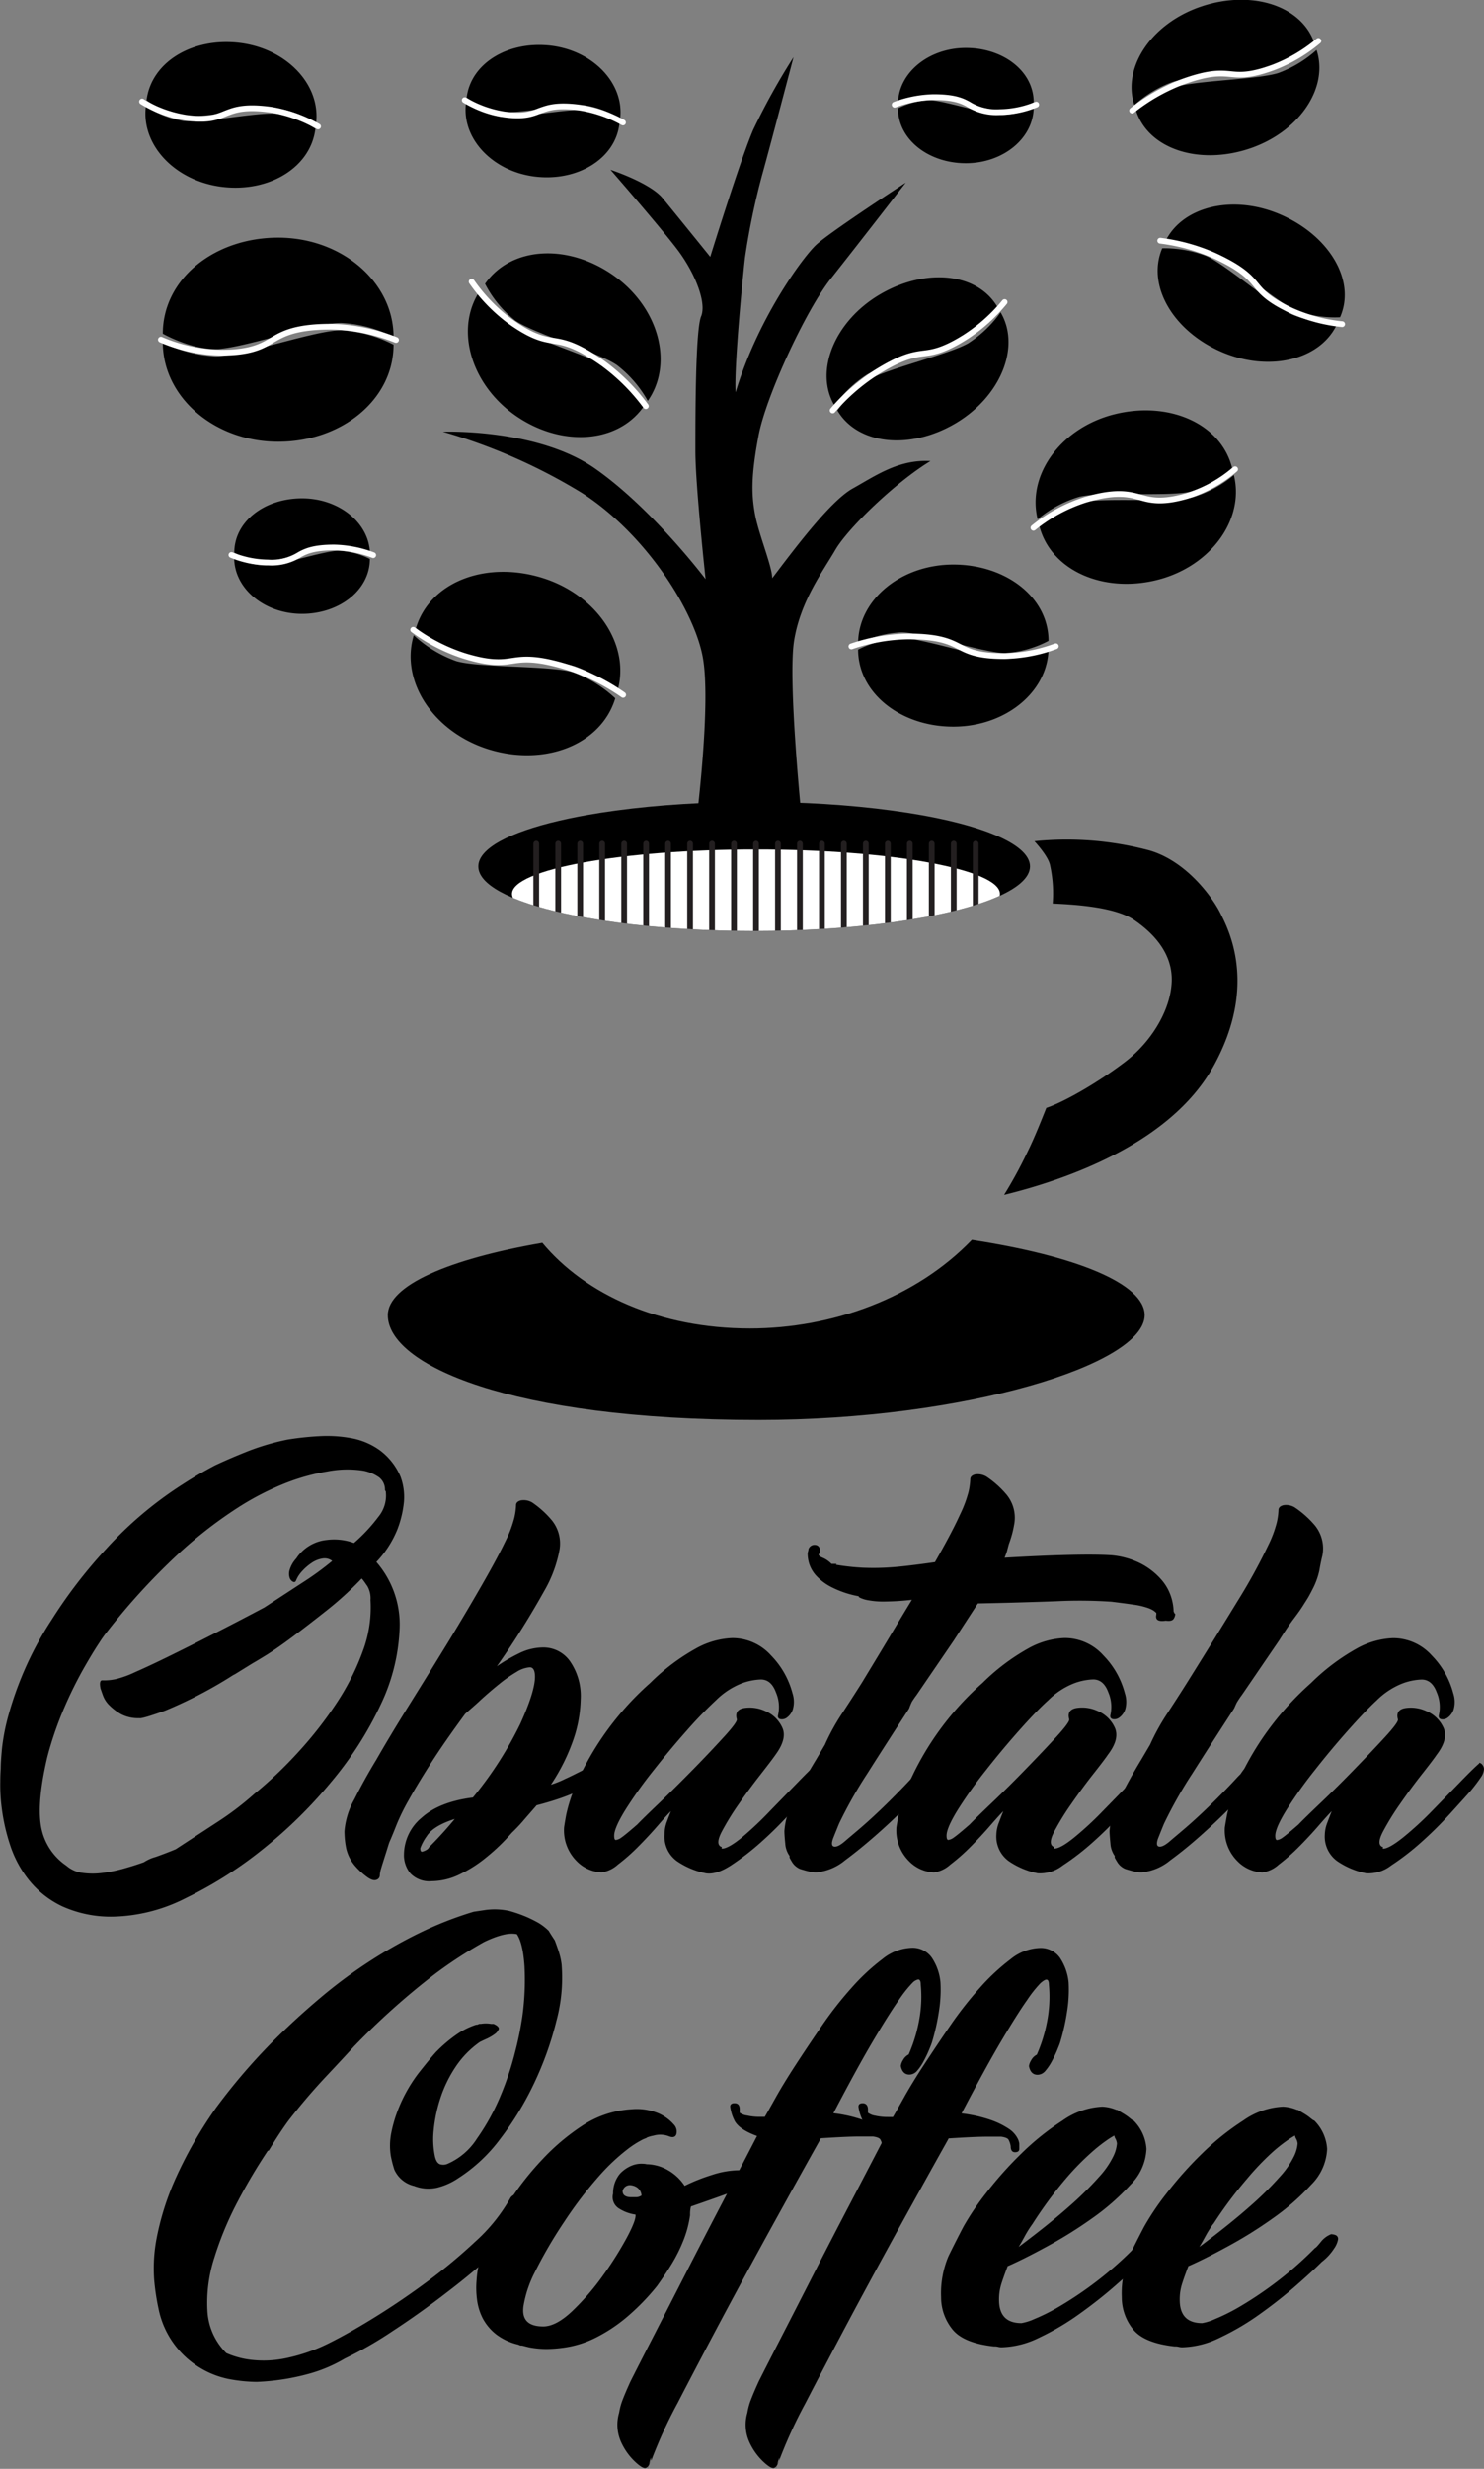 <svg id="Layer_1" data-name="Layer 1" xmlns="http://www.w3.org/2000/svg" xmlns:xlink="http://www.w3.org/1999/xlink" viewBox="0 0 258.23 429.46"><rect x="0" y="0" width="258.23" height="429.46" fill="#808080" stroke="none"/><defs><style>.cls-1,.cls-2,.cls-5{fill:none;}.cls-2{stroke:#fff;stroke-linejoin:round;}.cls-2,.cls-5{stroke-linecap:round;}.cls-3{clip-path:url(#clip-path);}.cls-4{fill:#fff;}.cls-5{stroke:#231f20;stroke-miterlimit:10;}</style><clipPath id="clip-path"><ellipse class="cls-1" cx="131.2" cy="150.72" rx="48.03" ry="11.23"/></clipPath></defs><title>Logo Obatala Coffee Vertical</title><path d="M100,115.88a21.44,21.44,0,0,1,7.39,4.48c2.43-8-3.47-16.94-13.18-19.88s-19.4.73-21.83,8.77a20.52,20.52,0,0,0,7.33,4.68C83.62,115.1,96,114.68,100,115.88Z"/><path d="M79.38,115A21.44,21.44,0,0,1,72,110.51c-2.43,8,3.48,16.94,13.18,19.88s19.45-.88,21.88-8.92a21.64,21.64,0,0,0-7.38-4.53C95.76,115.76,83.35,116.19,79.38,115Z"/><path d="M48.48,18.91A17.47,17.47,0,0,1,55,21.46c.82-6.76-5.13-13-13.28-14s-15.39,3.27-16.22,10A16.59,16.59,0,0,0,32,20.17C35.29,20.57,45.14,18.51,48.48,18.91Z"/><path d="M31.9,21.06a17.2,17.2,0,0,1-6.52-2.55c-.83,6.76,5.12,13,13.27,14S54.06,29.16,54.88,22.4a17.38,17.38,0,0,0-6.51-2.59C45.08,19.41,35.23,21.47,31.9,21.06Z"/><path d="M102,18.36a15.8,15.8,0,0,1,5.91,2.31c.74-6.13-4.65-11.82-12-12.72S81.94,10.91,81.2,17a15,15,0,0,0,5.89,2.45C90.06,19.86,99,18,102,18.36Z"/><path d="M87,20.3A15.72,15.72,0,0,1,81.08,18c-.75,6.13,4.64,11.82,12,12.72s14-3.07,14.7-9.2a15.69,15.69,0,0,0-5.9-2.34C98.93,18.81,90,20.67,87,20.3Z"/><path d="M107.36,63.52a20.26,20.26,0,0,1,5.36,6.22c4.57-6.55,1.87-16.33-6-21.85s-17.75-5.07-22.32,1.48a19.43,19.43,0,0,0,5.24,6.38C92.79,58,104.13,61.26,107.36,63.52Z"/><path d="M89,56.62a20.36,20.36,0,0,1-5.36-6.23c-4.57,6.56-1.86,16.34,6,21.86s17.83,5,22.41-1.6a20.59,20.59,0,0,0-5.33-6.27C103.57,62.16,92.23,58.88,89,56.62Z"/><path d="M59.33,56.18a22.81,22.81,0,0,1,9.15,2.44c0-9.54-9-17.28-20.08-17.28S28.33,48.5,28.33,58.05c0,0,4.68,2.67,9.15,2.67S54.79,56.18,59.33,56.18Z"/><path d="M37.48,62a22.75,22.75,0,0,1-9.15-2.44c0,9.54,9,17.28,20.07,17.28s20.08-7.33,20.08-16.88a22.78,22.78,0,0,0-9.15-2.5C54.86,57.44,42,62,37.48,62Z"/><path d="M121.19,142.65s2.55-20.07,1.12-28.2-9.88-21.5-21-28.67A98.19,98.19,0,0,0,77.06,75.1s16.41-.63,26.45,6.38,19.27,19.27,19.27,19.27S121,84.35,121,78.45s0-21,1-23.42-1.12-7.64-4.14-11.63-11.63-13.86-11.63-13.86,6.85,2.23,9.08,4.94,8.28,10.2,8.28,10.2,5.26-17,7.49-22.14a119.26,119.26,0,0,1,7-12.59s-4.15,15.77-5.26,19.75a123.38,123.38,0,0,0-3.19,15.14C129.16,49,127.72,64,128,68.25c3.82-12.74,11.63-23.41,14-25.64s15.61-10.84,15.61-10.84-8.76,11.31-13.06,16.73S133.3,68.89,132,75.74s-1.27,10.2-.63,13.7,3,9.08,3,11.15c3.51-4.62,10-13.38,14-15.61s8-5.1,13.54-4.78c-6.05,3.67-14.33,11.63-16.56,15.46s-6.06,8.92-7.17,15.77,1.27,30.42,1.27,30.42Z"/><path class="cls-2" d="M112.38,70.65A34.93,34.93,0,0,0,105,63.27c-4.35-3.09-6.49-3.62-8.29-3.93s-3.72-.43-7.9-3.41A29.6,29.6,0,0,1,82.07,49"/><path class="cls-2" d="M68.91,59.14a32.53,32.53,0,0,0-11.27-2.31c-5.86,0-8.12,1.09-9.92,2.13s-3.61,2.39-9.24,2.39A27.81,27.81,0,0,1,28,59.09"/><path class="cls-2" d="M55.34,22a24.77,24.77,0,0,0-8.2-2.91c-4.38-.61-6.18,0-7.64.56s-3,1.42-7.17.83a20.89,20.89,0,0,1-7.61-2.8"/><path class="cls-2" d="M108.43,120.87a36.49,36.49,0,0,0-9.55-4.77c-5.24-1.62-7.49-1.46-9.34-1.2s-3.75.74-8.79-.81a31.12,31.12,0,0,1-8.85-4.53"/><path class="cls-2" d="M108.4,21.31A22.63,22.63,0,0,0,101,18.74c-3.94-.55-5.55,0-6.86.46s-2.65,1.23-6.43.7a19.22,19.22,0,0,1-6.84-2.47"/><path d="M156.87,110a19.28,19.28,0,0,0-7.55,1.94c0-7.58,7.42-13.73,16.57-13.73s16.56,5.69,16.56,13.27a18.41,18.41,0,0,1-7.55,2.12C171.22,113.61,160.61,110,156.87,110Z"/><path d="M174.9,114.61a19.35,19.35,0,0,0,7.55-1.93c0,7.58-7.41,13.72-16.56,13.72s-16.57-5.82-16.57-13.4a19.29,19.29,0,0,1,7.55-2C160.56,111,171.16,114.61,174.9,114.61Z"/><path d="M161.64,16.74a13.83,13.83,0,0,0-5.38,1.38c0-5.4,5.29-9.78,11.81-9.78s11.8,4.06,11.8,9.46a13.12,13.12,0,0,1-5.38,1.51C171.87,19.31,164.31,16.74,161.64,16.74Z"/><path d="M174.49,20a13.69,13.69,0,0,0,5.38-1.39c0,5.41-5.28,9.78-11.8,9.78s-11.81-4.15-11.81-9.55a13.87,13.87,0,0,1,5.38-1.41C164.27,17.46,171.83,20,174.49,20Z"/><path d="M187.81,86.42a20.37,20.37,0,0,0-7.25,3.91c-1.93-7.77,4.11-16,13.48-18.29s18.42,1.61,20.36,9.37a19.46,19.46,0,0,1-7.2,4.1C203.42,86.45,191.64,85.46,187.81,86.42Z"/><path d="M207.46,86.54a20.39,20.39,0,0,0,7.24-3.91c1.93,7.77-4.1,16-13.48,18.29s-18.46-1.75-20.39-9.52a20.4,20.4,0,0,1,7.23-4C191.84,86.5,203.62,87.49,207.46,86.54Z"/><path d="M150.81,65.19a20.72,20.72,0,0,0-5.6,5.37c-3.54-6,0-14.67,7.86-19.32s16.94-3.88,20.49,2.15A19.59,19.59,0,0,1,168,58.9C164.86,60.77,154,63.29,150.81,65.19Z"/><path d="M168.51,59.7a20.54,20.54,0,0,0,5.6-5.37c3.55,6,0,14.68-7.85,19.32s-17,3.77-20.55-2.25A20.62,20.62,0,0,1,151.28,66C154.46,64.12,165.29,61.6,168.51,59.7Z"/><path d="M210.26,43.72a20.53,20.53,0,0,0-7.64-1.38c2.8-6.41,11.86-8.65,20.25-5S236,48.78,233.18,55.19A19.62,19.62,0,0,1,225.47,54C222.09,52.5,213.69,45.21,210.26,43.72Z"/><path d="M225.1,54.82a20.64,20.64,0,0,0,7.64,1.37c-2.8,6.41-11.86,8.65-20.25,5s-13-11.55-10.25-18a20.44,20.44,0,0,1,7.65,1.34C213.27,46,221.67,53.32,225.1,54.82Z"/><path d="M204,14.28a20.49,20.49,0,0,0-6.61,4c-2.18-6.65,3.1-14.35,11.8-17.2S226.57,1,228.75,7.6a19.59,19.59,0,0,1-6.56,4.21C218.68,13,207.57,13.11,204,14.28Z"/><path d="M222.48,12.69a20.49,20.49,0,0,0,6.61-4c2.18,6.65-3.1,14.35-11.79,17.2s-17.42.05-19.6-6.59a20.44,20.44,0,0,1,6.6-4.09C207.81,14,218.92,13.86,222.48,12.69Z"/><path class="cls-2" d="M155.68,18.22a20.5,20.5,0,0,1,6.79-1.32c3.53,0,4.89.62,6,1.22A9.17,9.17,0,0,0,174,19.5a17.38,17.38,0,0,0,6.31-1.3"/><path d="M59,95.09a13.83,13.83,0,0,1,5.38,1.38c0-5.4-5.29-9.78-11.81-9.78s-11.8,4-11.8,9.45a13.06,13.06,0,0,0,5.38,1.52C48.75,97.66,56.31,95.09,59,95.09Z"/><path d="M46.13,98.37A13.77,13.77,0,0,1,40.75,97c0,5.4,5.28,9.78,11.8,9.78s11.81-4.15,11.81-9.55A13.79,13.79,0,0,0,59,95.8C56.35,95.8,48.79,98.37,46.13,98.37Z"/><path class="cls-2" d="M64.94,96.57a20.37,20.37,0,0,0-6.79-1.33c-3.53,0-4.89.63-6,1.23a9.17,9.17,0,0,1-5.57,1.38,17.27,17.27,0,0,1-6.31-1.31"/><path class="cls-2" d="M201.89,41.87a33.36,33.36,0,0,1,9.37,2.58c4.54,2.08,6,3.56,7.07,4.84s2.1,2.77,6.46,4.78a28.56,28.56,0,0,0,8.75,2.32"/><path class="cls-2" d="M197,19.23a32.55,32.55,0,0,1,8.37-4.84c4.64-1.73,6.69-1.68,8.38-1.53s3.44.5,7.91-1.16a27.47,27.47,0,0,0,7.75-4.58"/><path class="cls-2" d="M148.15,112.45a32.06,32.06,0,0,1,9.81-1.74c5.1,0,7.06.82,8.63,1.61s3.14,1.81,8,1.81a27.22,27.22,0,0,0,9.13-1.71"/><path class="cls-2" d="M144.89,71.4a34.63,34.63,0,0,1,7.42-6.51c4.29-2.7,6.34-3.12,8-3.35s3.51-.28,7.64-2.88a29.4,29.4,0,0,0,6.86-6.12"/><path class="cls-2" d="M179.83,91.81a27.72,27.72,0,0,1,9.07-4.89c5-1.45,7.24-1,9.06-.53s3.73,1.29,8.56-.11a23.52,23.52,0,0,0,8.4-4.65"/><ellipse class="cls-1" cx="131" cy="151.12" rx="50.74" ry="13.38"/><path d="M169.11,215.7c-9.73,10.1-24.29,15.39-38.63,15.39-15.72,0-28.66-5.93-36.11-14.88-16.29,2.82-26.89,7.4-26.89,12.57C67.48,237.36,88.62,247,132,247c36,0,67.18-9.66,67.18-18.24C199.14,223.29,187.17,218.46,169.11,215.7Z"/><path d="M180,146.34s2.39,2.55,2.71,4.14a22.74,22.74,0,0,1,.47,6.69c3.19.16,10.68.48,14.18,2.87s6.69,5.9,6.53,10.68-3.34,10.35-8.12,14-10.68,7-13.7,8c-.64,1.59-2.07,5.26-3.35,7.8a75.8,75.8,0,0,1-4,7.33c9.08-2.23,28.68-8.28,36.48-22.46s2.39-24.05,1.12-26.6-5.74-8.92-12.27-10.84A55.64,55.64,0,0,0,180,146.34Z"/><g class="cls-3"><path d="M179.23,150.72c0,6.21-21.51,11.23-48,11.23s-48-5-48-11.23,21.5-11.23,48-11.23S179.23,144.52,179.23,150.72Z"/><path class="cls-4" d="M174,155.5c0-4.27-19-7.73-42.45-7.73s-42.46,3.46-42.46,7.73,19,7.73,42.46,7.73S174,159.77,174,155.5Z"/><line class="cls-5" x1="93.31" y1="146.76" x2="93.31" y2="162.78"/><line class="cls-5" x1="97.13" y1="146.76" x2="97.13" y2="162.78"/><line class="cls-5" x1="100.96" y1="146.76" x2="100.96" y2="162.78"/><line class="cls-5" x1="104.78" y1="146.76" x2="104.78" y2="162.78"/><line class="cls-5" x1="108.61" y1="146.76" x2="108.61" y2="162.78"/><line class="cls-5" x1="112.43" y1="146.76" x2="112.43" y2="162.78"/><line class="cls-5" x1="116.25" y1="146.76" x2="116.25" y2="162.78"/><line class="cls-5" x1="120.08" y1="146.76" x2="120.08" y2="162.78"/><line class="cls-5" x1="123.9" y1="146.76" x2="123.9" y2="162.78"/><line class="cls-5" x1="127.72" y1="146.76" x2="127.72" y2="162.78"/><line class="cls-5" x1="131.55" y1="146.76" x2="131.55" y2="162.78"/><line class="cls-5" x1="135.37" y1="146.76" x2="135.37" y2="162.78"/><line class="cls-5" x1="139.19" y1="146.76" x2="139.19" y2="162.78"/><line class="cls-5" x1="143.02" y1="146.76" x2="143.02" y2="162.78"/><line class="cls-5" x1="146.84" y1="146.76" x2="146.84" y2="162.78"/><line class="cls-5" x1="150.66" y1="146.76" x2="150.66" y2="162.78"/><line class="cls-5" x1="154.49" y1="146.76" x2="154.49" y2="162.78"/><line class="cls-5" x1="158.31" y1="146.76" x2="158.31" y2="162.78"/><line class="cls-5" x1="162.13" y1="146.76" x2="162.13" y2="162.78"/><line class="cls-5" x1="165.96" y1="146.76" x2="165.96" y2="162.78"/><line class="cls-5" x1="169.78" y1="146.76" x2="169.78" y2="162.78"/></g><path d="M69.69,256.86a10.22,10.22,0,0,1,.6,4.35,18.24,18.24,0,0,1-1.13,4.8,17.87,17.87,0,0,1-3.67,5.7,16.57,16.57,0,0,1,4.05,11.47,33.6,33.6,0,0,1-3.3,13.35A61.52,61.52,0,0,1,57.61,310a80.82,80.82,0,0,1-12,11.77,69.93,69.93,0,0,1-13.27,8.4,29.16,29.16,0,0,1-12.45,3.23,20.55,20.55,0,0,1-9.08-1.8A16.5,16.5,0,0,1,5,327a19.4,19.4,0,0,1-3.22-6,33.85,33.85,0,0,1-1.43-6.15,30.93,30.93,0,0,1-.3-4.95c0-1.35.08-2.12.08-2.32,0-.7.07-1.85.22-3.45a36.23,36.23,0,0,1,1.13-5.78,59.69,59.69,0,0,1,2.7-7.65,58.36,58.36,0,0,1,4.8-8.92,84.67,84.67,0,0,1,9.45-12.3A66.14,66.14,0,0,1,32,258.06q2.55-1.65,5.4-3.15,2.55-1.2,5.77-2.48a41.66,41.66,0,0,1,6.83-2,49.6,49.6,0,0,1,5.62-.6,23.21,23.21,0,0,1,5.63.37,12.14,12.14,0,0,1,4.87,2.1A11.13,11.13,0,0,1,69.69,256.86Zm-11.85,14.7a2.14,2.14,0,0,0-1.73-.45,4.61,4.61,0,0,0-1.87.75,8.86,8.86,0,0,0-1.65,1.42,5.41,5.41,0,0,0-1.05,1.58c-.1.3-.28.4-.53.3a1.17,1.17,0,0,1-.6-.68,2.26,2.26,0,0,1,0-1.42,5,5,0,0,1,1.13-1.95,7.24,7.24,0,0,1,5.32-3.23,10,10,0,0,1,4.73.53,29.21,29.21,0,0,0,4.27-4.58,5.8,5.8,0,0,0,1.28-4.27.32.32,0,0,0-.08-.23.29.29,0,0,1-.07-.22,2.7,2.7,0,0,0-1-2.1,7.06,7.06,0,0,0-2.93-1.2,18,18,0,0,0-6.07.15,36.08,36.08,0,0,0-6.9,1.87,47.73,47.73,0,0,0-8.7,4.43,75.74,75.74,0,0,0-10.5,8.17,113.55,113.55,0,0,0-12.15,13.28,21.17,21.17,0,0,0-1.5,2.1q-1.2,1.8-2.85,4.72a71.25,71.25,0,0,0-3.3,6.75,60.19,60.19,0,0,0-2.85,8.33q-1.8,7.65-1.13,11.92a10.36,10.36,0,0,0,4.43,7,5.31,5.31,0,0,0,2.85,1.27,13.28,13.28,0,0,0,3.45,0,25.18,25.18,0,0,0,3.67-.75c1.25-.35,2.43-.72,3.53-1.12a7.21,7.21,0,0,1,2-.9c1.15-.4,2.33-.85,3.53-1.35l7.35-4.8a52.14,52.14,0,0,0,6.3-4.8,72.22,72.22,0,0,0,7.8-7.43,68.05,68.05,0,0,0,6.6-8.47,42.76,42.76,0,0,0,4.5-8.93,21.7,21.7,0,0,0,1.35-8.92,4.26,4.26,0,0,0-.53-2.4c-.35-.5-.67-1-1-1.35a58,58,0,0,1-6.08,5.55q-3.22,2.55-5.92,4.57t-4.65,3.23q-1.95,1.2-2.25,1.35l-3.15,1.95-.3.15a75.72,75.72,0,0,1-11.93,6.22q-4,1.43-4.42,1.28a6.4,6.4,0,0,1-3.15-.68,9.3,9.3,0,0,1-2-1.5A4.61,4.61,0,0,1,17.94,295c-.2-.55-.35-1-.45-1.27-.2-1-.08-1.48.37-1.43a9.31,9.31,0,0,0,2.33-.22,17.44,17.44,0,0,0,3.3-1.2q2.4-1.05,5.77-2.7t7.65-3.83q4.28-2.17,9.08-4.72l6.67-4.35a51.36,51.36,0,0,0,5.33-3.9Z"/><path d="M105.63,306.66c0,.1,0,.15.08.15s.07.05.07.15c0,.6-.9,1.62-2.7,3.07s-5,2.78-9.7,4l-2.09,2.4q-1,1.2-2.25,2.4a34.16,34.16,0,0,1-4.35,4.2,22.5,22.5,0,0,1-4.5,2.92,11.32,11.32,0,0,1-5.1,1.28,4.54,4.54,0,0,1-3.68-1.35,5,5,0,0,1-1.12-3.3,8.39,8.39,0,0,1,3.07-6.38q3.08-2.78,8.93-3.52a64.31,64.31,0,0,0,8.25-12.83q2.55-5.62,2.55-8.17,0-1.65-.9-1.65a5,5,0,0,0-2.33.82,23.69,23.69,0,0,0-3,2.1q-1.58,1.27-3.15,2.7c-1,.95-2,1.78-2.77,2.48q-3.75,5.1-6.08,8.77t-3.75,6.23a36.22,36.22,0,0,0-2.1,4.27c-.45,1.15-.87,2.18-1.27,3.08-.1.3-.23.7-.38,1.2s-.32,1-.52,1.65-.38,1.17-.53,1.72a5.19,5.19,0,0,0-.22,1.13.82.82,0,0,1-.6.82c-.4.15-.95,0-1.65-.52a12.46,12.46,0,0,1-2.1-1.95,7.08,7.08,0,0,1-1.5-3,15.26,15.26,0,0,1-.3-3A13.36,13.36,0,0,1,61.66,313q1.73-3.45,3.83-6.9,2.4-4.2,5.77-9.6t6.68-10.8q3.3-5.42,6-10.13T88,268a19.8,19.8,0,0,0,1.5-4,11.52,11.52,0,0,0,.3-2.18c0-.4.27-.67.82-.82a2.91,2.91,0,0,1,2,.37A16.86,16.86,0,0,1,96,264.43a6.42,6.42,0,0,1,1.33,5.32,22.5,22.5,0,0,1-2.66,7.05,146.34,146.34,0,0,1-8.21,13.05,29.52,29.52,0,0,1,3.9-2.27,9.48,9.48,0,0,1,4.17-1A5.64,5.64,0,0,1,99.2,289a10.65,10.65,0,0,1,1.84,6.6,23,23,0,0,1-1.18,6.75,34.23,34.23,0,0,1-4,8.1,16.74,16.74,0,0,0,2.48-1c1-.45,1.87-.9,2.77-1.35s1.7-.82,2.4-1.12a4.88,4.88,0,0,1,1.35-.45A1.19,1.19,0,0,1,105.63,306.66Zm-31,14.7q2.4-2.4,4.5-4.95-3.75,1.2-4.88,3a8.43,8.43,0,0,0-1.12,2.1q0,.6.3.6a2.63,2.63,0,0,0,.75-.3A1,1,0,0,0,74.64,321.36Z"/><path d="M142.89,306.81a1.3,1.3,0,0,1,.45.9,2.79,2.79,0,0,1-.53,1.42,28.76,28.76,0,0,1-1.87,2.48c-.81.9-2,2.2-3.53,3.9a67.18,67.18,0,0,1-5,4.95,44.56,44.56,0,0,1-5.25,4.05c-1.71,1.1-3.15,1.55-4.35,1.35a13.68,13.68,0,0,1-5-2.1,5.25,5.25,0,0,1-2.17-4.65A6.11,6.11,0,0,1,116,317c.3-.8.54-1.45.75-1.95-.51.5-1.28,1.35-2.32,2.55s-2.16,2.4-3.35,3.6a33.6,33.6,0,0,1-3.57,3.15,5.37,5.37,0,0,1-2.82,1.35,6.45,6.45,0,0,1-4.39-2,7.55,7.55,0,0,1-2.15-5.77c0-.1.12-.85.37-2.25a28.1,28.1,0,0,1,1.88-5.63,50.61,50.61,0,0,1,4.5-8,51.23,51.23,0,0,1,8.25-9.3,36.33,36.33,0,0,1,8.1-6.08,14,14,0,0,1,6.15-1.72,9,9,0,0,1,6.75,3,14.8,14.8,0,0,1,3.75,6.6,4.77,4.77,0,0,1,.07,2.77,2.9,2.9,0,0,1-1,1.43,1.45,1.45,0,0,1-1.2.3c-.35-.1-.48-.35-.37-.75a6.44,6.44,0,0,0-.38-3.9c-.55-1.5-1.42-2.25-2.62-2.25a10.37,10.37,0,0,0-3.53.75,13.22,13.22,0,0,0-4.27,2.85,71.52,71.52,0,0,0-5,5.17q-3,3.38-5.85,7a75.52,75.52,0,0,0-4.88,6.82q-2,3.22-2,4.58c0,.5.09.75.29.75a2.11,2.11,0,0,0,1-.45q.66-.45,2.73-2.25,1-1.05,3.92-3.83c1.93-1.85,3.89-3.8,5.9-5.85s3.77-3.92,5.32-5.62,2.27-2.7,2.18-3c-.3-1.1.12-1.75,1.27-1.95a6.51,6.51,0,0,1,3.68.52,5.69,5.69,0,0,1,2.92,2.78c.65,1.3.27,2.9-1.12,4.8-.41.6-1.26,1.72-2.55,3.37s-2.58,3.38-3.83,5.18a44.84,44.84,0,0,0-3,4.87c-.75,1.45-.78,2.33-.07,2.63.09,0,.12.05.07.15s0,.15.08.15c.69,0,1.85-.65,3.45-1.95A60.86,60.86,0,0,0,134,315l4.87-5c1.55-1.6,2.67-2.7,3.38-3.3C142.38,306.56,142.59,306.61,142.89,306.81Z"/><path d="M158.19,297.21q-3.91,6-7.28,11.32a76,76,0,0,0-4.88,8.63c-.29.7-.62,1.52-1,2.47s-.33,1.48.08,1.58,1-.13,2-1,2.3-1.92,3.75-3.22,2.9-2.68,4.35-4.13,2.68-2.72,3.68-3.82l.45-.45a8.92,8.92,0,0,1,1.35-1.65c.6-.6,1.14-.7,1.65-.3q.74.3.45,1.35a10.88,10.88,0,0,1-2.4,3.3,38.09,38.09,0,0,1-3.23,3.52q-2.33,2.32-5,4.65t-5.1,4.13a9.19,9.19,0,0,1-4,1.95,4,4,0,0,1-2,.07c-.65-.15-1.27-.32-1.88-.52a3.11,3.11,0,0,1-1.27-1.05c-.25-.4-.42-.7-.52-.9v-.3a4.15,4.15,0,0,1-.75-2.18c-.1-.95-.15-1.67-.15-2.17a13.36,13.36,0,0,1,1.72-5.55q1.73-3.45,3.83-6.9l1.5-2.55a37.25,37.25,0,0,1,2.92-5.33q1.73-2.62,3.53-5.47c1.39-2.3,2.85-4.7,4.35-7.2s2.94-4.9,4.34-7.2a46.59,46.59,0,0,1-4.72.3,14.53,14.53,0,0,1-2.92-.23,5.32,5.32,0,0,1-1.43-.45c-.25-.15-.28-.22-.07-.22a17.14,17.14,0,0,1-4.8-1.58,9.47,9.47,0,0,1-2.7-2,5.69,5.69,0,0,1-1.2-2,5.93,5.93,0,0,1-.3-1.72,1.7,1.7,0,0,1,.07-.53,1.18,1.18,0,0,0,.07-.37,1.08,1.08,0,0,1,1.06-.75q1,0,1,1.35l-.3.3q0,.3.75.6a4.79,4.79,0,0,1,1.5,1.05h.9l-.15.15a41.7,41.7,0,0,0,4.72.52q1.88.07,3.6,0t3.75-.3c1.35-.15,3.08-.37,5.18-.67q3-5.25,4.35-8.25a21.17,21.17,0,0,0,1.5-4,12.33,12.33,0,0,0,.3-2.17c0-.4.27-.68.82-.83a2.93,2.93,0,0,1,2,.38,16.64,16.64,0,0,1,3.44,3.07,6.32,6.32,0,0,1,1.36,5.33,18.31,18.31,0,0,1-.9,3.3c-.11.4-.21.77-.3,1.12s-.25.78-.45,1.28q13-.75,18.29-.45a13.92,13.92,0,0,1,5.48,1.5,12.19,12.19,0,0,1,3.45,2.7,8.45,8.45,0,0,1,1.73,3,8.86,8.86,0,0,1,.45,2.4.65.65,0,0,0,.14.45c0,.1.05.15.16.15a1.69,1.69,0,0,1-.3.9c-.21.3-.66.4-1.36.3-1.3.2-1.85-.15-1.64-1.05v-.3c-.11-.1-.26-.23-.45-.38a5.14,5.14,0,0,0-1.13-.52,12.67,12.67,0,0,0-2.32-.53c-1-.15-2.31-.32-3.9-.52a83.87,83.87,0,0,0-9.68-.08q-6.22.23-13.42.38h-.15l-4.2,6.45-6.45,9.45c-.3.4-.58.8-.83,1.2A12,12,0,0,0,158.19,297.21Z"/><path d="M200.63,306.81a1.3,1.3,0,0,1,.45.9,2.76,2.76,0,0,1-.52,1.42,29.42,29.42,0,0,1-1.88,2.48q-1.2,1.35-3.52,3.9a67.35,67.35,0,0,1-5,4.95,43.75,43.75,0,0,1-5.25,4.05,6.41,6.41,0,0,1-4.35,1.35,13.7,13.7,0,0,1-5-2.1,5.26,5.26,0,0,1-2.18-4.65,6.11,6.11,0,0,1,.45-2.1q.45-1.2.75-1.95-.75.75-2.31,2.55t-3.35,3.6a33.6,33.6,0,0,1-3.57,3.15,5.37,5.37,0,0,1-2.82,1.35,6.45,6.45,0,0,1-4.39-2,7.52,7.52,0,0,1-2.16-5.77c0-.1.13-.85.38-2.25a28.6,28.6,0,0,1,1.87-5.63,50.56,50.56,0,0,1,12.75-17.32,36.79,36.79,0,0,1,8.1-6.08,14,14,0,0,1,6.15-1.72,9,9,0,0,1,6.75,3,14.7,14.7,0,0,1,3.75,6.6,4.79,4.79,0,0,1,.08,2.77,2.9,2.9,0,0,1-1,1.43,1.45,1.45,0,0,1-1.2.3c-.35-.1-.48-.35-.38-.75a6.43,6.43,0,0,0-.37-3.9c-.55-1.5-1.43-2.25-2.63-2.25a10.37,10.37,0,0,0-3.52.75,13.25,13.25,0,0,0-4.28,2.85q-2,1.8-5,5.17t-5.85,7a77.32,77.32,0,0,0-4.87,6.82q-2,3.22-2,4.58,0,.75.3.75a2.11,2.11,0,0,0,1-.45q.66-.45,2.73-2.25,1-1.05,3.92-3.83t5.89-5.85q3-3.08,5.33-5.62c1.55-1.7,2.27-2.7,2.17-3-.3-1.1.13-1.75,1.28-1.95a6.47,6.47,0,0,1,3.67.52,5.67,5.67,0,0,1,2.93,2.78q1,2-1.13,4.8c-.4.6-1.25,1.72-2.55,3.37s-2.57,3.38-3.82,5.18a44.84,44.84,0,0,0-3,4.87c-.75,1.45-.78,2.33-.08,2.63.1,0,.13.05.08.15s0,.15.07.15q1.05,0,3.45-1.95a57.72,57.72,0,0,0,4.95-4.58l4.88-5q2.33-2.4,3.37-3.3Q200.18,306.51,200.63,306.81Z"/><path d="M214.73,297.21q-3.9,6-7.27,11.32a76,76,0,0,0-4.88,8.63c-.3.7-.62,1.52-1,2.47s-.33,1.48.07,1.58,1-.13,2-1,2.3-1.92,3.75-3.22,2.9-2.68,4.35-4.13,2.67-2.72,3.67-3.82l.45-.45a8.92,8.92,0,0,1,1.35-1.65q.9-.9,1.65-.3.75.3.45,1.35a10.52,10.52,0,0,1-2.4,3.3,37.62,37.62,0,0,1-3.22,3.52q-2.32,2.32-4.95,4.65t-5.1,4.13a9.17,9.17,0,0,1-4,1.95,4,4,0,0,1-2,.07c-.65-.15-1.28-.32-1.88-.52a3,3,0,0,1-1.27-1.05c-.25-.4-.43-.7-.53-.9v-.3a4.24,4.24,0,0,1-.75-2.18c-.09-.95-.15-1.67-.15-2.17a13.41,13.41,0,0,1,1.73-5.55q1.72-3.45,3.82-6.9l1.5-2.55a38.34,38.34,0,0,1,2.93-5.33q1.72-2.62,3.52-5.47,5.25-8.4,8.78-14.18a99.06,99.06,0,0,0,5.32-9.67,19.84,19.84,0,0,0,1.5-4,11.44,11.44,0,0,0,.3-2.17c0-.4.28-.68.83-.83a2.9,2.9,0,0,1,2,.38,16.93,16.93,0,0,1,3.45,3.07,6.35,6.35,0,0,1,1.35,5.33c-.2.8-.37,1.65-.52,2.55a13,13,0,0,1-1.28,3.45c-.3.6-.57,1.1-.82,1.5l-.9,1.42q-.53.82-1.5,2.1t-2.48,3.68l-6.45,9.45c-.3.4-.57.8-.82,1.2S214.93,296.81,214.73,297.21Z"/><path d="M257.78,306.81a1.3,1.3,0,0,1,.45.9,2.76,2.76,0,0,1-.52,1.42,29.42,29.42,0,0,1-1.88,2.48q-1.2,1.35-3.52,3.9a67.35,67.35,0,0,1-5,4.95,43.75,43.75,0,0,1-5.25,4.05,6.41,6.41,0,0,1-4.35,1.35,13.7,13.7,0,0,1-5-2.1,5.26,5.26,0,0,1-2.18-4.65,6.11,6.11,0,0,1,.45-2.1q.45-1.2.75-1.95-.75.75-2.31,2.55t-3.35,3.6a33.6,33.6,0,0,1-3.57,3.15,5.37,5.37,0,0,1-2.82,1.35,6.45,6.45,0,0,1-4.39-2,7.52,7.52,0,0,1-2.16-5.77c0-.1.13-.85.38-2.25a28.6,28.6,0,0,1,1.87-5.63,50.61,50.61,0,0,1,4.5-8,52,52,0,0,1,8.25-9.3,36.79,36.79,0,0,1,8.1-6.08,14,14,0,0,1,6.15-1.72,9,9,0,0,1,6.75,3,14.7,14.7,0,0,1,3.75,6.6,4.79,4.79,0,0,1,.08,2.77,2.9,2.9,0,0,1-1,1.43,1.45,1.45,0,0,1-1.2.3c-.35-.1-.48-.35-.38-.75a6.43,6.43,0,0,0-.37-3.9c-.55-1.5-1.43-2.25-2.63-2.25a10.37,10.37,0,0,0-3.52.75,13.25,13.25,0,0,0-4.28,2.85q-1.95,1.8-4.95,5.17t-5.85,7a77.32,77.32,0,0,0-4.87,6.82q-2,3.22-2,4.58,0,.75.3.75a2.11,2.11,0,0,0,1-.45q.66-.45,2.73-2.25,1-1.05,3.92-3.83t5.89-5.85q3-3.08,5.33-5.62c1.55-1.7,2.27-2.7,2.17-3-.3-1.1.13-1.75,1.28-1.95a6.47,6.47,0,0,1,3.67.52,5.67,5.67,0,0,1,2.93,2.78q1,2-1.13,4.8c-.4.6-1.25,1.72-2.55,3.37s-2.57,3.38-3.82,5.18a44.84,44.84,0,0,0-3,4.87c-.75,1.45-.78,2.33-.08,2.63.1,0,.13.05.08.15s0,.15.07.15q1,0,3.45-1.95a57.72,57.72,0,0,0,5-4.58l4.88-5q2.32-2.4,3.37-3.3Q257.33,306.51,257.78,306.81Z"/><path d="M83.64,352.06a5.4,5.4,0,0,1,1.8,0h.45q1,.45.9.9a2,2,0,0,1-.75.9,7.68,7.68,0,0,1-1.43.82c-.55.25-.92.43-1.12.53a16.37,16.37,0,0,0-4.28,4.42,22,22,0,0,0-2.62,5.48,25.39,25.39,0,0,0-1.13,5.47,14.87,14.87,0,0,0,.23,4.58c.2.8.52,1.25,1,1.35a1.88,1.88,0,0,0,1.28-.15A11.49,11.49,0,0,0,83,372a38.51,38.51,0,0,0,4-7.2,53,53,0,0,0,2.62-7.8,56.11,56.11,0,0,0,1.28-6.3,46.24,46.24,0,0,0,.37-8.63Q91,338,89.94,336.46q-1.95-.45-5.7,1.35a76.23,76.23,0,0,0-8.63,5.62,127.34,127.34,0,0,0-14,12.53q-1.35,1.5-4.8,5.17t-6.6,7.73q-1.65,2.25-3.45,5.25h-.15A97.77,97.77,0,0,0,41.34,383a57.58,57.58,0,0,0-4.05,9.75,25.4,25.4,0,0,0-1.2,9.23,11.14,11.14,0,0,0,3.3,7.35,15.05,15.05,0,0,0,4.65,1.2,18.78,18.78,0,0,0,5.62-.3,30.53,30.53,0,0,0,7.73-2.7q3.6-1.8,8.17-4.65t9-6.15a93.85,93.85,0,0,0,8.18-6.83,29.82,29.82,0,0,0,5.55-6.67l.45-.75a1.27,1.27,0,0,1,1.05-.75q.45,0,.45.75a5.09,5.09,0,0,1,.37,2.17,10.26,10.26,0,0,1-.37,2q-.45,1.65-4,5t-8.33,7q-4.73,3.67-9.67,6.9a66,66,0,0,1-8.25,4.73,25.5,25.5,0,0,1-6.15,2.62,40,40,0,0,1-9.15,1.43,27,27,0,0,1-4.65-.45A15.45,15.45,0,0,1,35,412a15.59,15.59,0,0,1-7.42-10.42,40.72,40.72,0,0,1-.75-5,27.74,27.74,0,0,1,.45-7.35,47,47,0,0,1,3.07-9.82,73.66,73.66,0,0,1,7.13-12.6A104.26,104.26,0,0,1,50,352.66q3-2.85,6.52-5.78a84,84,0,0,1,7.65-5.62,81.71,81.71,0,0,1,8.7-4.95,62.89,62.89,0,0,1,9.53-3.75l2-.3a11.88,11.88,0,0,1,4.2.15,22.88,22.88,0,0,1,3.37,1.2c.85.4,1.53.75,2,1.05a9.83,9.83,0,0,1,1.5,1.2q.45.75,1.05,1.65c.2.5.42,1.12.67,1.87a12.12,12.12,0,0,1,.53,2.33,28.86,28.86,0,0,1-.9,9.82A57.31,57.31,0,0,1,93,362.26,53.36,53.36,0,0,1,87.09,372a27.78,27.78,0,0,1-7.35,6.9,11.45,11.45,0,0,1-3.68,1.65,6.86,6.86,0,0,1-4-.3,5,5,0,0,1-3.45-2.85A20.76,20.76,0,0,1,68,375a11.36,11.36,0,0,1,.07-3.9,23.54,23.54,0,0,1,1-3.6,26.37,26.37,0,0,1,3.67-6.75q2-2.55,3.08-3.75a24.76,24.76,0,0,1,3.82-3.23,12.68,12.68,0,0,1,3.23-1.57.57.57,0,0,0,.37-.08A.62.62,0,0,1,83.64,352.06Z"/><path d="M108.81,403.28a27.57,27.57,0,0,1-5.18,3.38A17.6,17.6,0,0,1,99,408.23a22.86,22.86,0,0,1-3.82.38,16,16,0,0,1-3.15-.3l-1.2-.3a.87.87,0,0,1-.6-.15,10.08,10.08,0,0,1-3.9-1.8A8.77,8.77,0,0,1,84,403.28a9.79,9.79,0,0,1-1-3.3,15.26,15.26,0,0,1-.07-3.37,18.12,18.12,0,0,1,1.42-5.93c.75-1.65,1.23-2.72,1.43-3.22q1-1.8,3.22-5.1a51.06,51.06,0,0,1,5.33-6.68,38.17,38.17,0,0,1,7-5.92,17.42,17.42,0,0,1,8.55-2.85,9.7,9.7,0,0,1,4.8.75,7.44,7.44,0,0,1,2.55,1.88,1.78,1.78,0,0,1,.45,1.74q-.3.75-1.35.3a4.26,4.26,0,0,0-2.63-.08,6,6,0,0,0-1.27.38c.3-.1.15,0-.45.22a16.85,16.85,0,0,0-2.85,1.81,35.52,35.52,0,0,0-4.73,4.44,70.17,70.17,0,0,0-6.22,8.13,78.89,78.89,0,0,0-5.1,8.74,19.9,19.9,0,0,0-2,6q-.45,3.47,3.45,3.47,2.25,0,5.1-2.72a43.06,43.06,0,0,0,5.32-6.18,60.21,60.21,0,0,0,4.13-6.56c1.1-2.06,1.6-3.4,1.5-4a7.16,7.16,0,0,1-2.78-1,2.33,2.33,0,0,1-1.12-2.64,5.29,5.29,0,0,1,1.2-3.47,5.82,5.82,0,0,1,2.1-1.43,4.41,4.41,0,0,1,1.87-.3,2.93,2.93,0,0,1,.68.08,7.71,7.71,0,0,1,3.45.9,8.5,8.5,0,0,1,3.15,2.86,32,32,0,0,1,4.72-1.88,15.67,15.67,0,0,1,4.73-.83,8.36,8.36,0,0,1,3.6.6,4.49,4.49,0,0,1,1.72,1.35,3.33,3.33,0,0,1,.53,1.95,1.87,1.87,0,0,1-.23.6.71.71,0,0,1-.67.45c-.3,0-.48-.1-.53-.3s-.1-.45-.15-.75a1.69,1.69,0,0,0-.3-.75,1,1,0,0,0-.82-.3,4.88,4.88,0,0,1-1-.08,2.75,2.75,0,0,0-1.2.23c-.6.2-1.58.55-2.93,1.05s-3.47,1.25-6.37,2.25a5.26,5.26,0,0,0-.15,1.5,18.77,18.77,0,0,1-1.2,4.5,26.71,26.71,0,0,1-2,4q-1.05,1.73-2.55,3.83A39.46,39.46,0,0,1,108.81,403.28Zm1-21.07h.82a1.74,1.74,0,0,0,1-.3,1.81,1.81,0,0,0-.83-1.43,2.43,2.43,0,0,0-1.12-.37,1.3,1.3,0,0,0-1.35,1.05Q108.36,382.21,109.86,382.21Z"/><path d="M113.28,427.51a6.27,6.27,0,0,0-.3,1.05,1,1,0,0,1-.6.75q-.45.15-1.5-.75a10.76,10.76,0,0,1-2.7-3.53,7.36,7.36,0,0,1-.45-5.32,11,11,0,0,1,.67-2.4c.35-.9.78-1.9,1.28-3q1.2-2.4,3.9-7.65t5.92-11.55q3.23-6.3,6.53-12.6t5.7-10.95q-3.3-1.2-4-2.85a7.47,7.47,0,0,1-.67-2.25q0-.6.75-.6.9,0,.9,1.05v.6A2.8,2.8,0,0,0,130,368a9.72,9.72,0,0,0,2.18.23h.9c.3-.5.92-1.6,1.87-3.3s2.13-3.63,3.53-5.78,2.92-4.42,4.57-6.82a64.34,64.34,0,0,1,5.18-6.6,36.78,36.78,0,0,1,5.32-4.95,8.54,8.54,0,0,1,5-1.95,4.09,4.09,0,0,1,3.6,1.72,9.28,9.28,0,0,1,1.5,4.28,23.26,23.26,0,0,1-.23,4.8,38.14,38.14,0,0,1-1.27,5.7c-.1.3-.28.75-.53,1.35s-.55,1.22-.9,1.87a8.63,8.63,0,0,1-1.12,1.65,1.78,1.78,0,0,1-1.35.68q-1.2,0-1.5-1.5a2.41,2.41,0,0,1,.37-1,2.29,2.29,0,0,1,1-1,26.62,26.62,0,0,0,1.8-5.85,22.24,22.24,0,0,0,.3-6.3q0-.9-.45-.9a2,2,0,0,0-1,.6,21,21,0,0,0-2.32,2.92q-1.65,2.32-4.43,7t-7,12.75a24.19,24.19,0,0,1,5.25,1.2,13.83,13.83,0,0,1,3,1.5,4.36,4.36,0,0,1,1.42,1.5,3,3,0,0,1,.38,1.05v.9q0,.6-.75.6t-.75-1.05a3.68,3.68,0,0,0-.38-1.13c-.15-.25-.57-.42-1.27-.52H149.5q-2,0-6.67.3l-.15.3q-3.45,6.15-8,14.4t-8.92,16.42q-4.35,8.17-7.88,15a80.42,80.42,0,0,0-4.57,10Zm-.6,1.95a1.15,1.15,0,0,1,.15-.45l.45-.9A5.88,5.88,0,0,0,112.68,429.46Z"/><path d="M135.6,427.51a6.27,6.27,0,0,0-.3,1.05,1,1,0,0,1-.6.75q-.45.15-1.5-.75a10.76,10.76,0,0,1-2.7-3.53,7.36,7.36,0,0,1-.45-5.32,11,11,0,0,1,.67-2.4c.35-.9.78-1.9,1.28-3q1.2-2.4,3.9-7.65t5.92-11.55q3.23-6.3,6.53-12.6c2.19-4.2,4.1-7.85,5.7-10.95q-3.3-1.2-4-2.85a7.47,7.47,0,0,1-.67-2.25c0-.4.24-.6.75-.6s.9.35.9,1.05v.6a2.8,2.8,0,0,0,1.27.52,9.72,9.72,0,0,0,2.18.23h.9c.3-.5.92-1.6,1.87-3.3s2.12-3.63,3.53-5.78,2.92-4.42,4.57-6.82a64.34,64.34,0,0,1,5.18-6.6,36.78,36.78,0,0,1,5.32-4.95,8.54,8.54,0,0,1,5-1.95,4.1,4.1,0,0,1,3.6,1.72,9.39,9.39,0,0,1,1.5,4.28,24,24,0,0,1-.23,4.8,38.14,38.14,0,0,1-1.27,5.7c-.1.3-.28.75-.53,1.35s-.55,1.22-.9,1.87a9.12,9.12,0,0,1-1.12,1.65,1.78,1.78,0,0,1-1.35.68c-.81,0-1.3-.5-1.5-1.5a2.41,2.41,0,0,1,.37-1,2.29,2.29,0,0,1,1-1,26.62,26.62,0,0,0,1.8-5.85,22.61,22.61,0,0,0,.3-6.3q0-.9-.45-.9c-.21,0-.53.2-1,.6a21,21,0,0,0-2.32,2.92q-1.65,2.32-4.43,7t-7,12.75a24.33,24.33,0,0,1,5.25,1.2,13.83,13.83,0,0,1,3,1.5,4.46,4.46,0,0,1,1.42,1.5,3,3,0,0,1,.38,1.05v.9q0,.6-.75.6t-.75-1.05a3.68,3.68,0,0,0-.38-1.13c-.15-.25-.58-.42-1.27-.52h-2.48c-1.35,0-3.58.1-6.67.3l-.15.3q-3.45,6.15-8,14.4t-8.92,16.42q-4.35,8.17-7.88,15a80.42,80.42,0,0,0-4.57,10Zm-.6,1.95a1.15,1.15,0,0,1,.15-.45l.45-.9A5.88,5.88,0,0,0,135,429.46Z"/><path d="M198.56,393.46q-1.65,1.65-4.57,4.2t-6.3,4.95a44.36,44.36,0,0,1-6.9,4.05,15.53,15.53,0,0,1-6.53,1.65,2.47,2.47,0,0,1-.6-.08,2.46,2.46,0,0,0-.6-.07h-.15q-5.4-.6-7.27-3.08a8.85,8.85,0,0,1-1.88-5.47,16.54,16.54,0,0,1,1.28-7.13q1.28-2.62,2.62-5.17a46.15,46.15,0,0,1,3.9-5.78,64.81,64.81,0,0,1,6.15-6.9,45,45,0,0,1,7.2-5.77,13,13,0,0,1,6.9-2.4,7.11,7.11,0,0,1,2.55.6c-.1-.1,0-.08.23.07l1,.6a9.54,9.54,0,0,1,1.05.75c.3.25.5.38.6.38a7.62,7.62,0,0,1,2.25,4.95,9.31,9.31,0,0,1-2.77,6.22,40.84,40.84,0,0,1-6.68,5.85,74.57,74.57,0,0,1-7.95,4.95q-4,2.18-6.75,3.38c-.5,1.3-.87,2.35-1.12,3.15a9,9,0,0,0-.38,2.7q0,4.05,3.9,4.05a8.94,8.94,0,0,0,2.18-.68,34.65,34.65,0,0,0,4.35-2.17,64.76,64.76,0,0,0,6-4,62.51,62.51,0,0,0,7.12-6.22q.15,0,1-1.05a4.25,4.25,0,0,1,1.8-1.35,2.47,2.47,0,0,1,.75.15.69.69,0,0,1,.45.75,3.87,3.87,0,0,1-.67,1.57A9.22,9.22,0,0,1,198.56,393.46Zm-18.9-6.6a18.9,18.9,0,0,0-1.27,2c-.35.65-.73,1.33-1.13,2q5.4-4.05,8.78-7.05a57.66,57.66,0,0,0,5.25-5.18,14.92,14.92,0,0,0,2.47-3.6,6.21,6.21,0,0,0,.6-2.17,2.3,2.3,0,0,0-.3-.9,1.15,1.15,0,0,1-.15-.45c.1-.1-.17.05-.82.45a27.54,27.54,0,0,0-2.93,2.25,46.55,46.55,0,0,0-4.65,4.72A71.78,71.78,0,0,0,179.66,386.86Z"/><path d="M230,393.46q-1.65,1.65-4.57,4.2t-6.3,4.95a44.36,44.36,0,0,1-6.9,4.05,15.53,15.53,0,0,1-6.53,1.65,2.47,2.47,0,0,1-.6-.08,2.46,2.46,0,0,0-.6-.07h-.15q-5.4-.6-7.27-3.08a8.85,8.85,0,0,1-1.88-5.47,16.54,16.54,0,0,1,1.28-7.13q1.28-2.62,2.62-5.17a46.15,46.15,0,0,1,3.9-5.78,64.81,64.81,0,0,1,6.15-6.9,45,45,0,0,1,7.2-5.77,13,13,0,0,1,6.9-2.4,7.11,7.11,0,0,1,2.55.6c-.1-.1,0-.08.23.07l1,.6a9.54,9.54,0,0,1,1.05.75c.3.25.5.38.6.38a7.62,7.62,0,0,1,2.25,4.95,9.31,9.31,0,0,1-2.77,6.22,40.84,40.84,0,0,1-6.68,5.85,74.57,74.57,0,0,1-7.95,4.95q-4,2.18-6.75,3.38c-.5,1.3-.87,2.35-1.12,3.15a9,9,0,0,0-.38,2.7q0,4.05,3.9,4.05a8.94,8.94,0,0,0,2.18-.68,34.65,34.65,0,0,0,4.35-2.17,64.76,64.76,0,0,0,6-4,62.51,62.51,0,0,0,7.12-6.22q.15,0,1-1.05a4.25,4.25,0,0,1,1.8-1.35,2.47,2.47,0,0,1,.75.15.69.69,0,0,1,.45.75,3.87,3.87,0,0,1-.67,1.57A9.22,9.22,0,0,1,230,393.46Zm-18.9-6.6a18.9,18.9,0,0,0-1.27,2c-.35.65-.73,1.33-1.13,2q5.4-4.05,8.78-7.05a57.66,57.66,0,0,0,5.25-5.18,14.92,14.92,0,0,0,2.47-3.6,6.21,6.21,0,0,0,.6-2.17,2.3,2.3,0,0,0-.3-.9,1.15,1.15,0,0,1-.15-.45c.1-.1-.17.05-.82.45a27.54,27.54,0,0,0-2.93,2.25A46.55,46.55,0,0,0,217,379,71.78,71.78,0,0,0,211.13,386.86Z"/></svg>